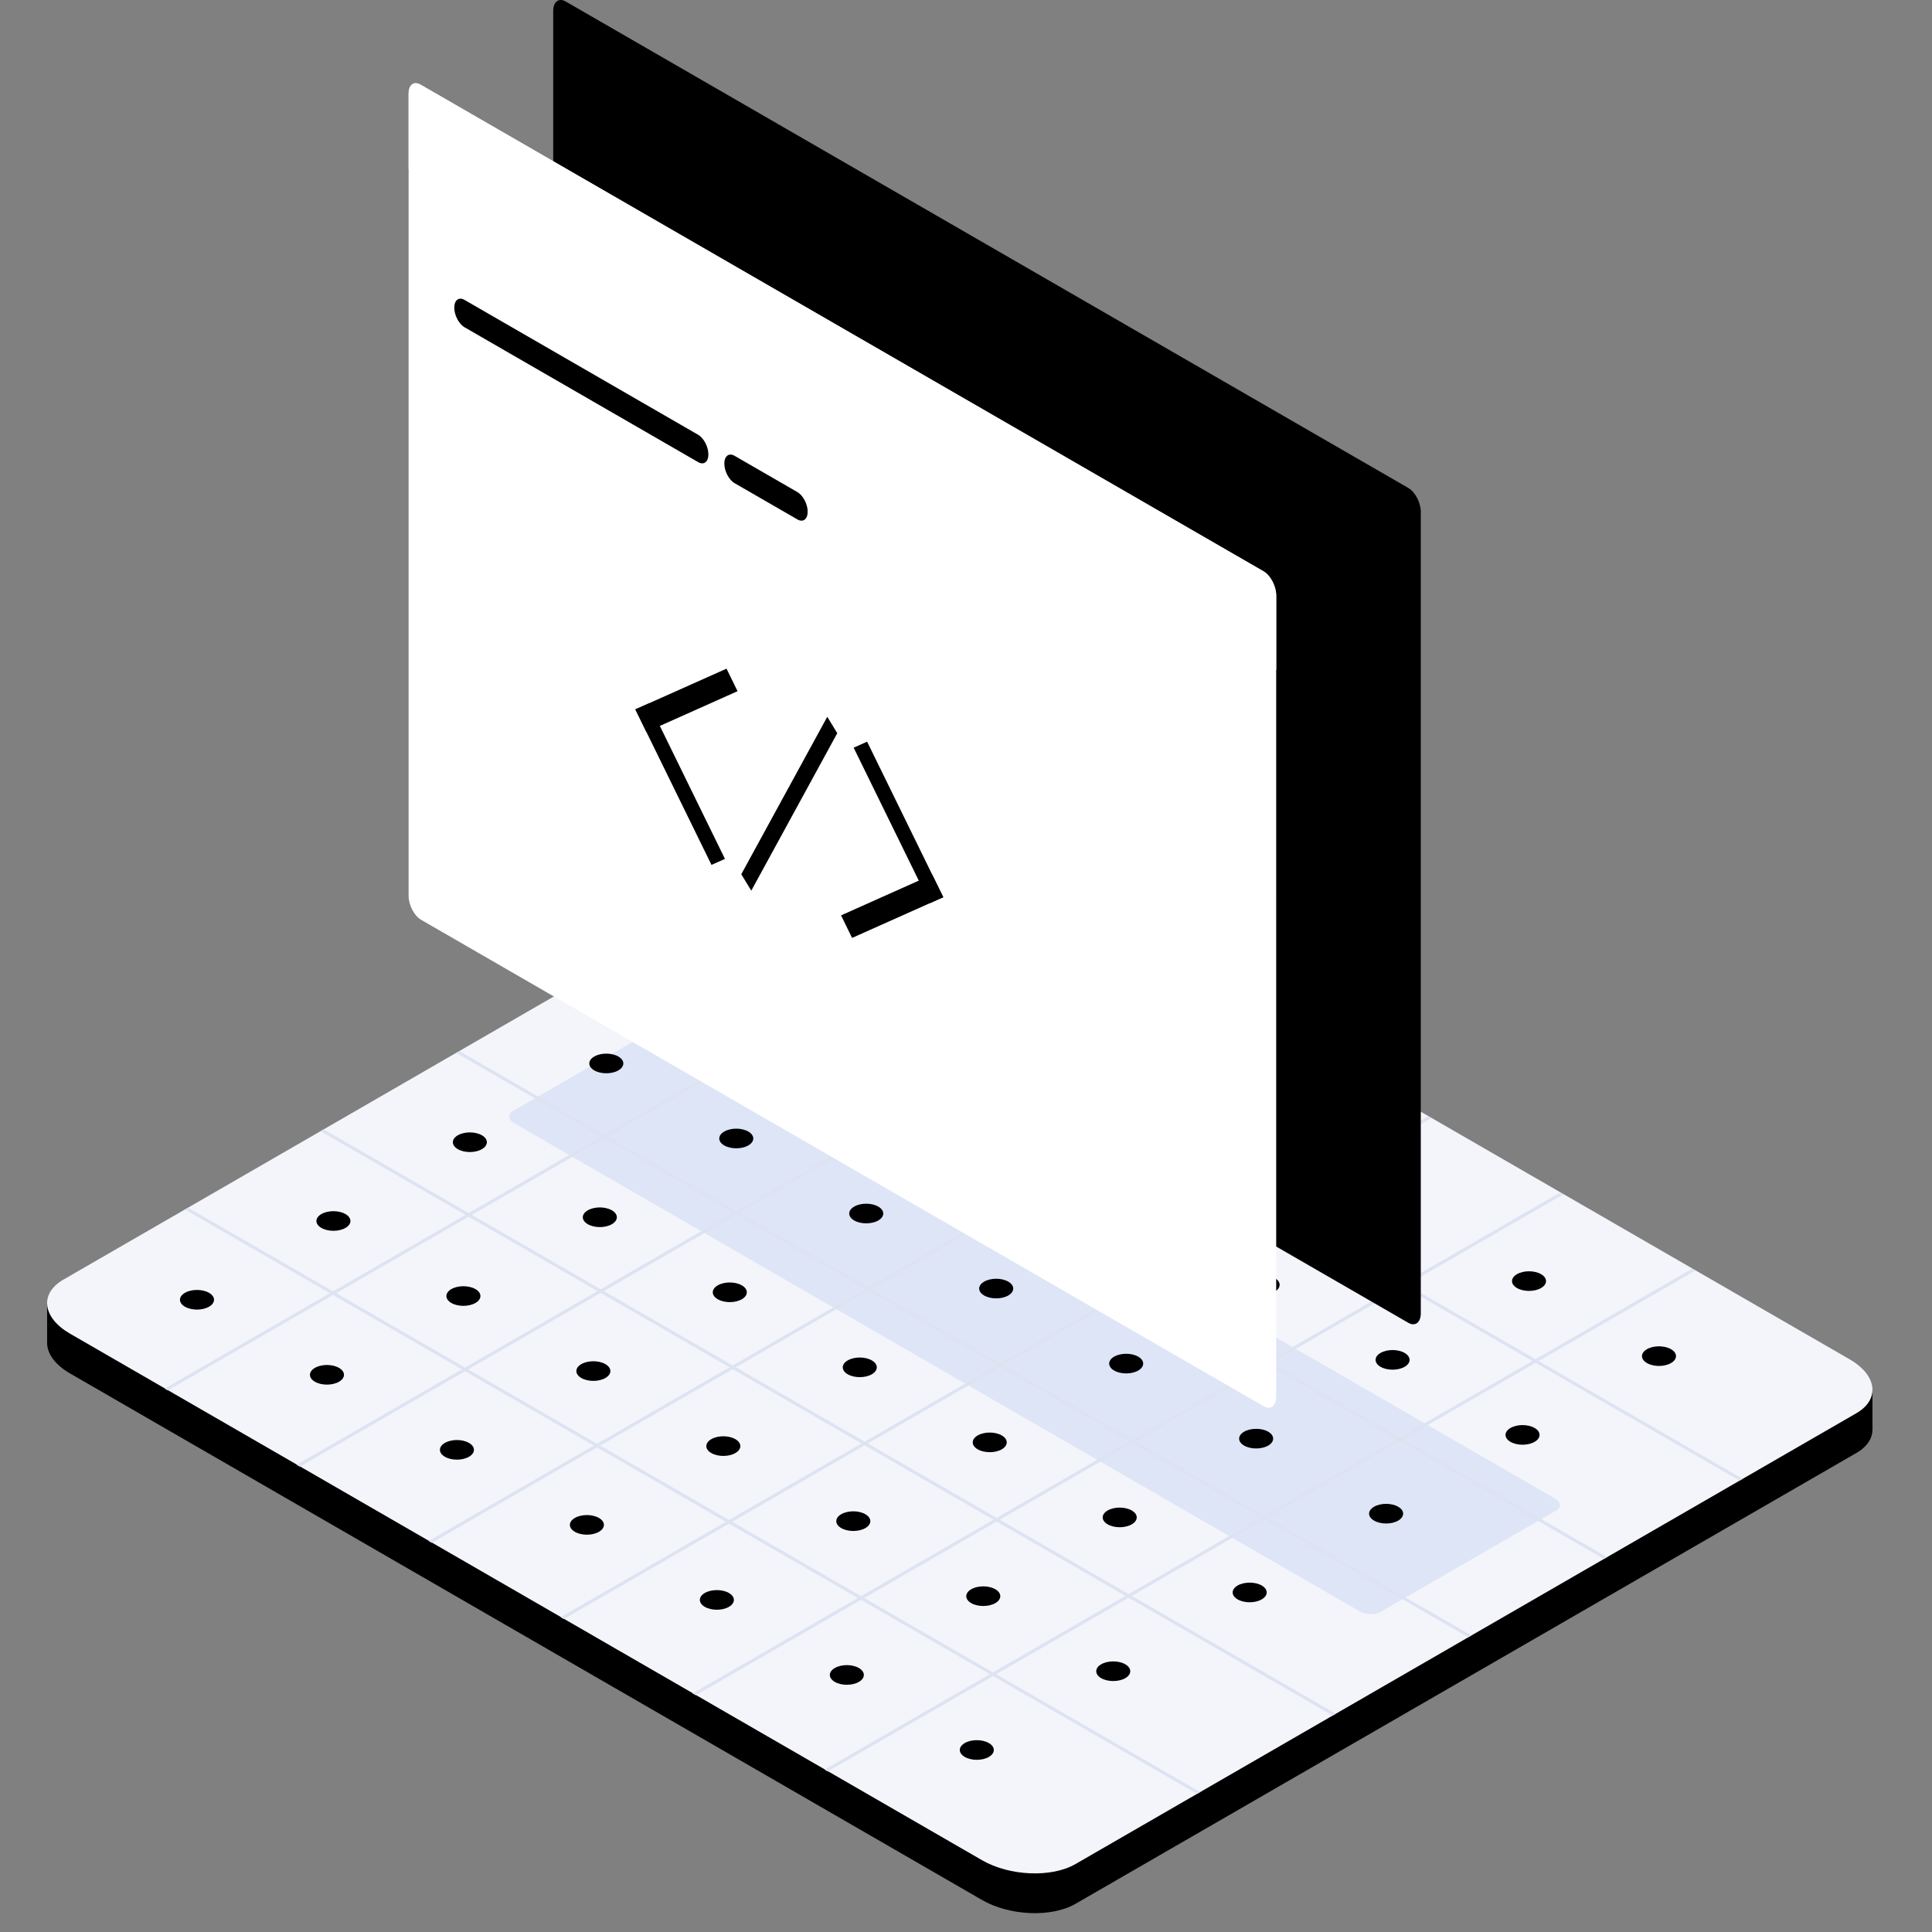 <!DOCTYPE svg PUBLIC "-//W3C//DTD SVG 1.1//EN" "http://www.w3.org/Graphics/SVG/1.1/DTD/svg11.dtd">
<!-- Uploaded to: SVG Repo, www.svgrepo.com, Transformed by: SVG Repo Mixer Tools -->
<svg width="800px" height="800px" viewBox="0 0 1024 1024" class="icon" version="1.1" xmlns="http://www.w3.org/2000/svg" fill="#000000">
<rect x="0" y="0" width="1024" height="1024" fill="#808080" stroke="none"/>
<g id="SVGRepo_bgCarrier" stroke-width="0"/>
<g id="SVGRepo_tracerCarrier" stroke-linecap="round" stroke-linejoin="round"/>
<g id="SVGRepo_iconCarrier">
<path d="M496.94 462.449c-14.648-8.454-36.851-9.378-49.539-2.048L33.543 699.33c-12.688 7.33-11.102 20.143 3.559 28.61L520.479 1007.017c14.648 8.467 36.851 9.378 49.539 2.06l413.858-238.941c12.688-7.33 11.102-20.143-3.559-28.61L496.94 462.449z" fill="#000000"/>
<path d="M24.976 690.676v21.079l17.171 10.227 5.12-26.224L24.976 690.676zM992.443 736.631v21.079l-20.505 10.64-6.706-23.252 27.211-8.467z" fill="#000000"/>
<path d="M496.94 441.37c-14.648-8.454-36.851-9.378-49.539-2.048L33.543 678.263c-12.688 7.318-11.102 20.143 3.559 28.597l483.377 279.077c14.648 8.467 36.851 9.378 49.539 2.06l413.858-238.941c12.688-7.33 11.102-20.143-3.559-28.61L496.94 441.37z" fill="#F3F5FB"/>
<path d="M376.158 535.565c-3.309-1.911-8.304-2.11-11.164-0.462l-93.209 53.81c-2.86 1.648-2.498 4.533 0.799 6.444l447.887 258.585c3.297 1.911 8.292 2.11 11.152 0.462l93.209-53.81c2.86-1.661 2.498-4.546-0.799-6.444L376.158 535.565z" fill="#DEE5F6"/>
<path d="M885.672 722.457c-3.522 2.036-9.228 2.036-12.75 0-3.522-2.023-3.522-5.332 0-7.368 3.522-2.023 9.228-2.023 12.75 0 3.522 2.036 3.522 5.345 0 7.368zM813.368 764.217c-3.522 2.023-9.241 2.023-12.763 0-3.522-2.036-3.522-5.332 0-7.368 3.522-2.036 9.241-2.036 12.763 0 3.509 2.036 3.509 5.332 0 7.368zM741.051 805.963c-3.522 2.036-9.241 2.036-12.763 0-3.522-2.036-3.522-5.332 0-7.368 3.522-2.036 9.241-2.036 12.763 0 3.522 2.036 3.522 5.332 0 7.368zM668.734 847.71c-3.522 2.036-9.241 2.036-12.763 0-3.509-2.036-3.509-5.332 0-7.368 3.522-2.023 9.241-2.023 12.763 0 3.522 2.036 3.522 5.332 0 7.368zM596.417 889.469c-3.522 2.023-9.228 2.023-12.75 0-3.522-2.036-3.522-5.345 0-7.368 3.522-2.036 9.228-2.036 12.75 0 3.522 2.023 3.522 5.332 0 7.368zM524.101 931.216c-3.509 2.036-9.228 2.036-12.75 0-3.522-2.036-3.522-5.332 0-7.368 3.522-2.036 9.241-2.036 12.75 0 3.522 2.036 3.522 5.332 0 7.368z" fill="#000000"/>
<path d="M385.524 475.037l536.475 309.735 1.686-0.962-536.475-309.747-1.686 0.974zM313.644 516.546l536.475 309.735 1.686-0.974L315.317 515.572l-1.673 0.974z" fill="#DEE3F1"/>
<path d="M896.861 672.456l-459.838 265.49 1.686 0.974 459.838-265.49-1.686-0.974z" fill="#DEE3F1"/>
<path d="M472.364 483.828c-3.522 2.036-9.241 2.036-12.763 0-3.522-2.023-3.522-5.332 0-7.368 3.522-2.023 9.241-2.023 12.763 0 3.522 2.036 3.522 5.345 0 7.368zM400.047 525.587c-3.522 2.023-9.241 2.023-12.763 0-3.522-2.036-3.522-5.332 0-7.368 3.522-2.036 9.241-2.036 12.763 0 3.522 2.036 3.522 5.332 0 7.368zM327.73 567.334c-3.522 2.036-9.241 2.036-12.75 0-3.522-2.036-3.522-5.332 0-7.368 3.509-2.036 9.228-2.036 12.75 0 3.522 2.036 3.522 5.332 0 7.368zM255.413 609.081c-3.522 2.036-9.228 2.036-12.75 0-3.522-2.036-3.522-5.332 0-7.368 3.522-2.023 9.228-2.023 12.75 0 3.522 2.036 3.522 5.332 0 7.368zM183.097 650.827c-3.509 2.036-9.228 2.036-12.75 0-3.522-2.023-3.522-5.332 0-7.355 3.522-2.036 9.241-2.036 12.75 0 3.522 2.023 3.522 5.332 0 7.355zM110.792 692.587c-3.522 2.036-9.241 2.036-12.763 0-3.522-2.036-3.522-5.332 0-7.368 3.522-2.036 9.241-2.036 12.763 0 3.522 2.036 3.522 5.332 0 7.368zM541.246 523.602c-3.522 2.036-9.241 2.036-12.763 0-3.522-2.036-3.522-5.332 0-7.368 3.522-2.023 9.241-2.023 12.763 0 3.522 2.036 3.522 5.332 0 7.368zM468.93 565.348c-3.522 2.036-9.241 2.036-12.75 0-3.522-2.023-3.522-5.332 0-7.355 3.509-2.036 9.228-2.036 12.75 0 3.522 2.023 3.522 5.332 0 7.355zM396.613 607.108c-3.522 2.023-9.228 2.023-12.75 0-3.522-2.036-3.522-5.332 0-7.368 3.522-2.036 9.228-2.036 12.75 0 3.522 2.036 3.522 5.332 0 7.368zM324.309 648.854c-3.522 2.036-9.241 2.036-12.763 0-3.522-2.036-3.522-5.332 0-7.368 3.522-2.036 9.241-2.036 12.763 0 3.509 2.036 3.509 5.332 0 7.368zM251.992 690.601c-3.522 2.036-9.241 2.036-12.763 0-3.522-2.023-3.522-5.332 0-7.355 3.522-2.036 9.241-2.036 12.763 0 3.522 2.023 3.522 5.332 0 7.355zM179.675 732.36c-3.522 2.023-9.241 2.023-12.763 0-3.509-2.036-3.509-5.332 0-7.368 3.522-2.036 9.241-2.036 12.763 0 3.522 2.036 3.522 5.332 0 7.368zM610.129 563.375c-3.522 2.036-9.228 2.036-12.75 0-3.522-2.036-3.522-5.332 0-7.368 3.522-2.036 9.228-2.036 12.75 0 3.522 2.036 3.522 5.332 0 7.368zM537.812 605.122c-3.509 2.036-9.228 2.036-12.75 0-3.522-2.036-3.522-5.332 0-7.368 3.522-2.023 9.241-2.023 12.75 0 3.522 2.036 3.522 5.332 0 7.368zM465.508 646.881c-3.522 2.023-9.241 2.023-12.763 0-3.522-2.036-3.522-5.332 0-7.368 3.522-2.036 9.241-2.036 12.763 0 3.522 2.036 3.522 5.332 0 7.368zM393.191 688.628c-3.522 2.036-9.241 2.036-12.763 0-3.522-2.036-3.522-5.332 0-7.368 3.522-2.036 9.241-2.036 12.763 0 3.522 2.036 3.522 5.332 0 7.368zM320.874 730.375c-3.522 2.036-9.241 2.036-12.75 0-3.522-2.036-3.522-5.332 0-7.368 3.509-2.023 9.228-2.023 12.75 0 3.522 2.036 3.522 5.332 0 7.368zM248.558 772.121c-3.522 2.036-9.228 2.036-12.75 0-3.522-2.023-3.522-5.332 0-7.355 3.522-2.036 9.228-2.036 12.75 0 3.522 2.023 3.522 5.332 0 7.355zM679.012 603.149c-3.509 2.036-9.228 2.036-12.75 0-3.522-2.036-3.522-5.332 0-7.368 3.522-2.036 9.241-2.036 12.75 0 3.522 2.036 3.522 5.332 0 7.368zM606.707 644.896c-3.522 2.036-9.241 2.036-12.763 0-3.522-2.036-3.522-5.332 0-7.368 3.522-2.023 9.241-2.023 12.763 0 3.522 2.036 3.522 5.332 0 7.368zM534.391 686.642c-3.522 2.036-9.241 2.036-12.763 0-3.522-2.023-3.522-5.332 0-7.355 3.522-2.036 9.241-2.036 12.763 0 3.522 2.023 3.522 5.332 0 7.355zM462.074 728.402c-3.522 2.023-9.228 2.023-12.75 0-3.522-2.036-3.522-5.332 0-7.368 3.522-2.036 9.228-2.036 12.75 0 3.522 2.036 3.522 5.332 0 7.368zM389.757 770.148c-3.522 2.036-9.228 2.036-12.75 0-3.522-2.036-3.522-5.332 0-7.368 3.522-2.036 9.228-2.036 12.75 0 3.522 2.036 3.522 5.332 0 7.368zM317.453 811.895c-3.522 2.036-9.241 2.036-12.763 0-3.522-2.023-3.522-5.332 0-7.355 3.522-2.036 9.241-2.036 12.763 0 3.509 2.023 3.509 5.332 0 7.355zM747.907 642.923c-3.522 2.023-9.241 2.023-12.763 0-3.522-2.036-3.522-5.332 0-7.368 3.522-2.036 9.241-2.036 12.763 0 3.522 2.036 3.522 5.332 0 7.368zM675.59 684.669c-3.522 2.036-9.241 2.036-12.763 0-3.509-2.036-3.509-5.332 0-7.368 3.522-2.036 9.241-2.036 12.763 0 3.522 2.036 3.522 5.332 0 7.368zM603.273 726.416c-3.522 2.036-9.228 2.036-12.75 0-3.522-2.036-3.522-5.332 0-7.368 3.522-2.023 9.228-2.023 12.75 0 3.522 2.036 3.522 5.332 0 7.368zM530.956 768.175c-3.509 2.023-9.228 2.023-12.75 0-3.522-2.036-3.522-5.345 0-7.368 3.522-2.036 9.241-2.036 12.75 0 3.522 2.023 3.522 5.332 0 7.368zM458.652 809.922c-3.522 2.036-9.241 2.036-12.763 0-3.522-2.036-3.522-5.332 0-7.368 3.522-2.036 9.241-2.036 12.763 0 3.522 2.036 3.522 5.332 0 7.368zM386.335 851.669c-3.522 2.036-9.241 2.036-12.763 0-3.522-2.036-3.522-5.332 0-7.368 3.522-2.023 9.241-2.023 12.763 0 3.522 2.036 3.522 5.332 0 7.368zM816.789 682.684c-3.522 2.036-9.241 2.036-12.75 0-3.522-2.023-3.522-5.332 0-7.355 3.509-2.036 9.228-2.036 12.75 0 3.522 2.023 3.522 5.332 0 7.355zM744.473 724.443c-3.522 2.023-9.228 2.023-12.75 0-3.522-2.036-3.522-5.332 0-7.368 3.522-2.036 9.228-2.036 12.75 0 3.522 2.036 3.522 5.332 0 7.368zM672.168 766.19c-3.522 2.036-9.241 2.036-12.763 0-3.522-2.036-3.522-5.332 0-7.368 3.522-2.023 9.241-2.023 12.763 0 3.509 2.036 3.509 5.332 0 7.368zM599.852 807.936c-3.522 2.036-9.241 2.036-12.763 0-3.522-2.023-3.522-5.332 0-7.355 3.522-2.036 9.241-2.036 12.763 0 3.522 2.023 3.522 5.332 0 7.355zM527.535 849.695c-3.522 2.023-9.241 2.023-12.763 0-3.509-2.036-3.509-5.332 0-7.368 3.522-2.036 9.241-2.036 12.763 0 3.522 2.036 3.522 5.332 0 7.368zM455.218 891.442c-3.522 2.036-9.228 2.036-12.75 0-3.522-2.036-3.522-5.332 0-7.368 3.522-2.036 9.228-2.036 12.75 0 3.522 2.036 3.522 5.332 0 7.368z" fill="#000000"/>
<path d="M547.066 470.504L87.228 735.994l1.686 0.962 459.838-265.478-1.686-0.974z" fill="#DEE3F1"/>
<path d="M241.752 558.043l536.475 309.735 1.686-0.962-536.475-309.747-1.686 0.974zM169.872 599.553l536.475 309.735 1.686-0.974-536.475-309.735-1.686 0.974zM97.98 641.049l536.488 309.735 1.673-0.974-536.475-309.735-1.686 0.974z" fill="#DEE3F1"/>
<path d="M617.022 510.889l-459.838 265.49 1.686 0.974 459.838-265.49-1.686-0.974zM686.991 551.287L227.154 816.765l1.673 0.974 459.838-265.49-1.673-0.962zM756.948 591.673L297.11 857.163l1.686 0.974 459.838-265.49-1.686-0.974zM826.905 632.058l-459.838 265.49 1.686 0.974 459.838-265.49-1.686-0.974z" fill="#DEE3F1"/>
<path d="M753.052 271.298c0-4.883-2.972-10.565-6.631-12.675L299.857 0.8c-3.671-2.123-6.644 0.125-6.644 5.008v424.785c0 4.883 2.972 10.565 6.644 12.688l446.563 257.823c3.659 2.11 6.631-0.137 6.631-5.02V271.298z" fill="#000000"/>
<path d="M676.414 315.555c0-4.883-2.972-10.577-6.631-12.688L223.207 45.045c-3.659-2.11-6.631 0.137-6.631 5.02v424.785c0 4.883 2.972 10.565 6.631 12.675l446.576 257.823c3.659 2.123 6.631-0.125 6.631-5.02V315.555z" fill="#ffffff"/>
<path d="M343.877 372.799l-7.131 3.184 40.361 82.432 7.131-3.184-40.361-82.432z" fill="#F2"/>
<path d="M385.074 354.405l-48.328 21.579 5.857 11.951 48.315-21.591-5.844-11.938z" fill="#F2"/>
<path d="M492.819 478.708l7.131-3.184-40.361-82.419-7.131 3.184 40.361 82.419z" fill="#F2"/>
<path d="M451.622 497.115l48.328-21.591-5.857-11.951-48.315 21.591 5.844 11.951z" fill="#F2"/>
<path d="M676.414 315.892c0-5.07-3.084-10.977-6.893-13.175L222.745 44.77c-3.409-1.961-6.169 0.125-6.169 4.67v40.148l459.838 265.49v-39.187z" fill="#ffffff2"/>
<path d="M375.459 240.828c0-4.009-2.435-8.654-5.432-10.39l-123.816-71.48c-2.997-1.736-5.432 0.112-5.432 4.108s2.435 8.654 5.432 10.39l123.816 71.468c2.997 1.736 5.432-0.1 5.432-4.096zM428.082 271.199c0-3.996-2.435-8.642-5.432-10.377l-33.305-19.231c-2.997-1.723-5.432 0.112-5.432 4.108 0 4.009 2.435 8.654 5.432 10.39l33.305 19.219c2.997 1.736 5.432-0.1 5.432-4.108zM443.767 388.609l-5.295-8.692-45.58 83.456 5.307 8.692 45.568-83.456z" fill="#F2"/>
</g>
</svg>